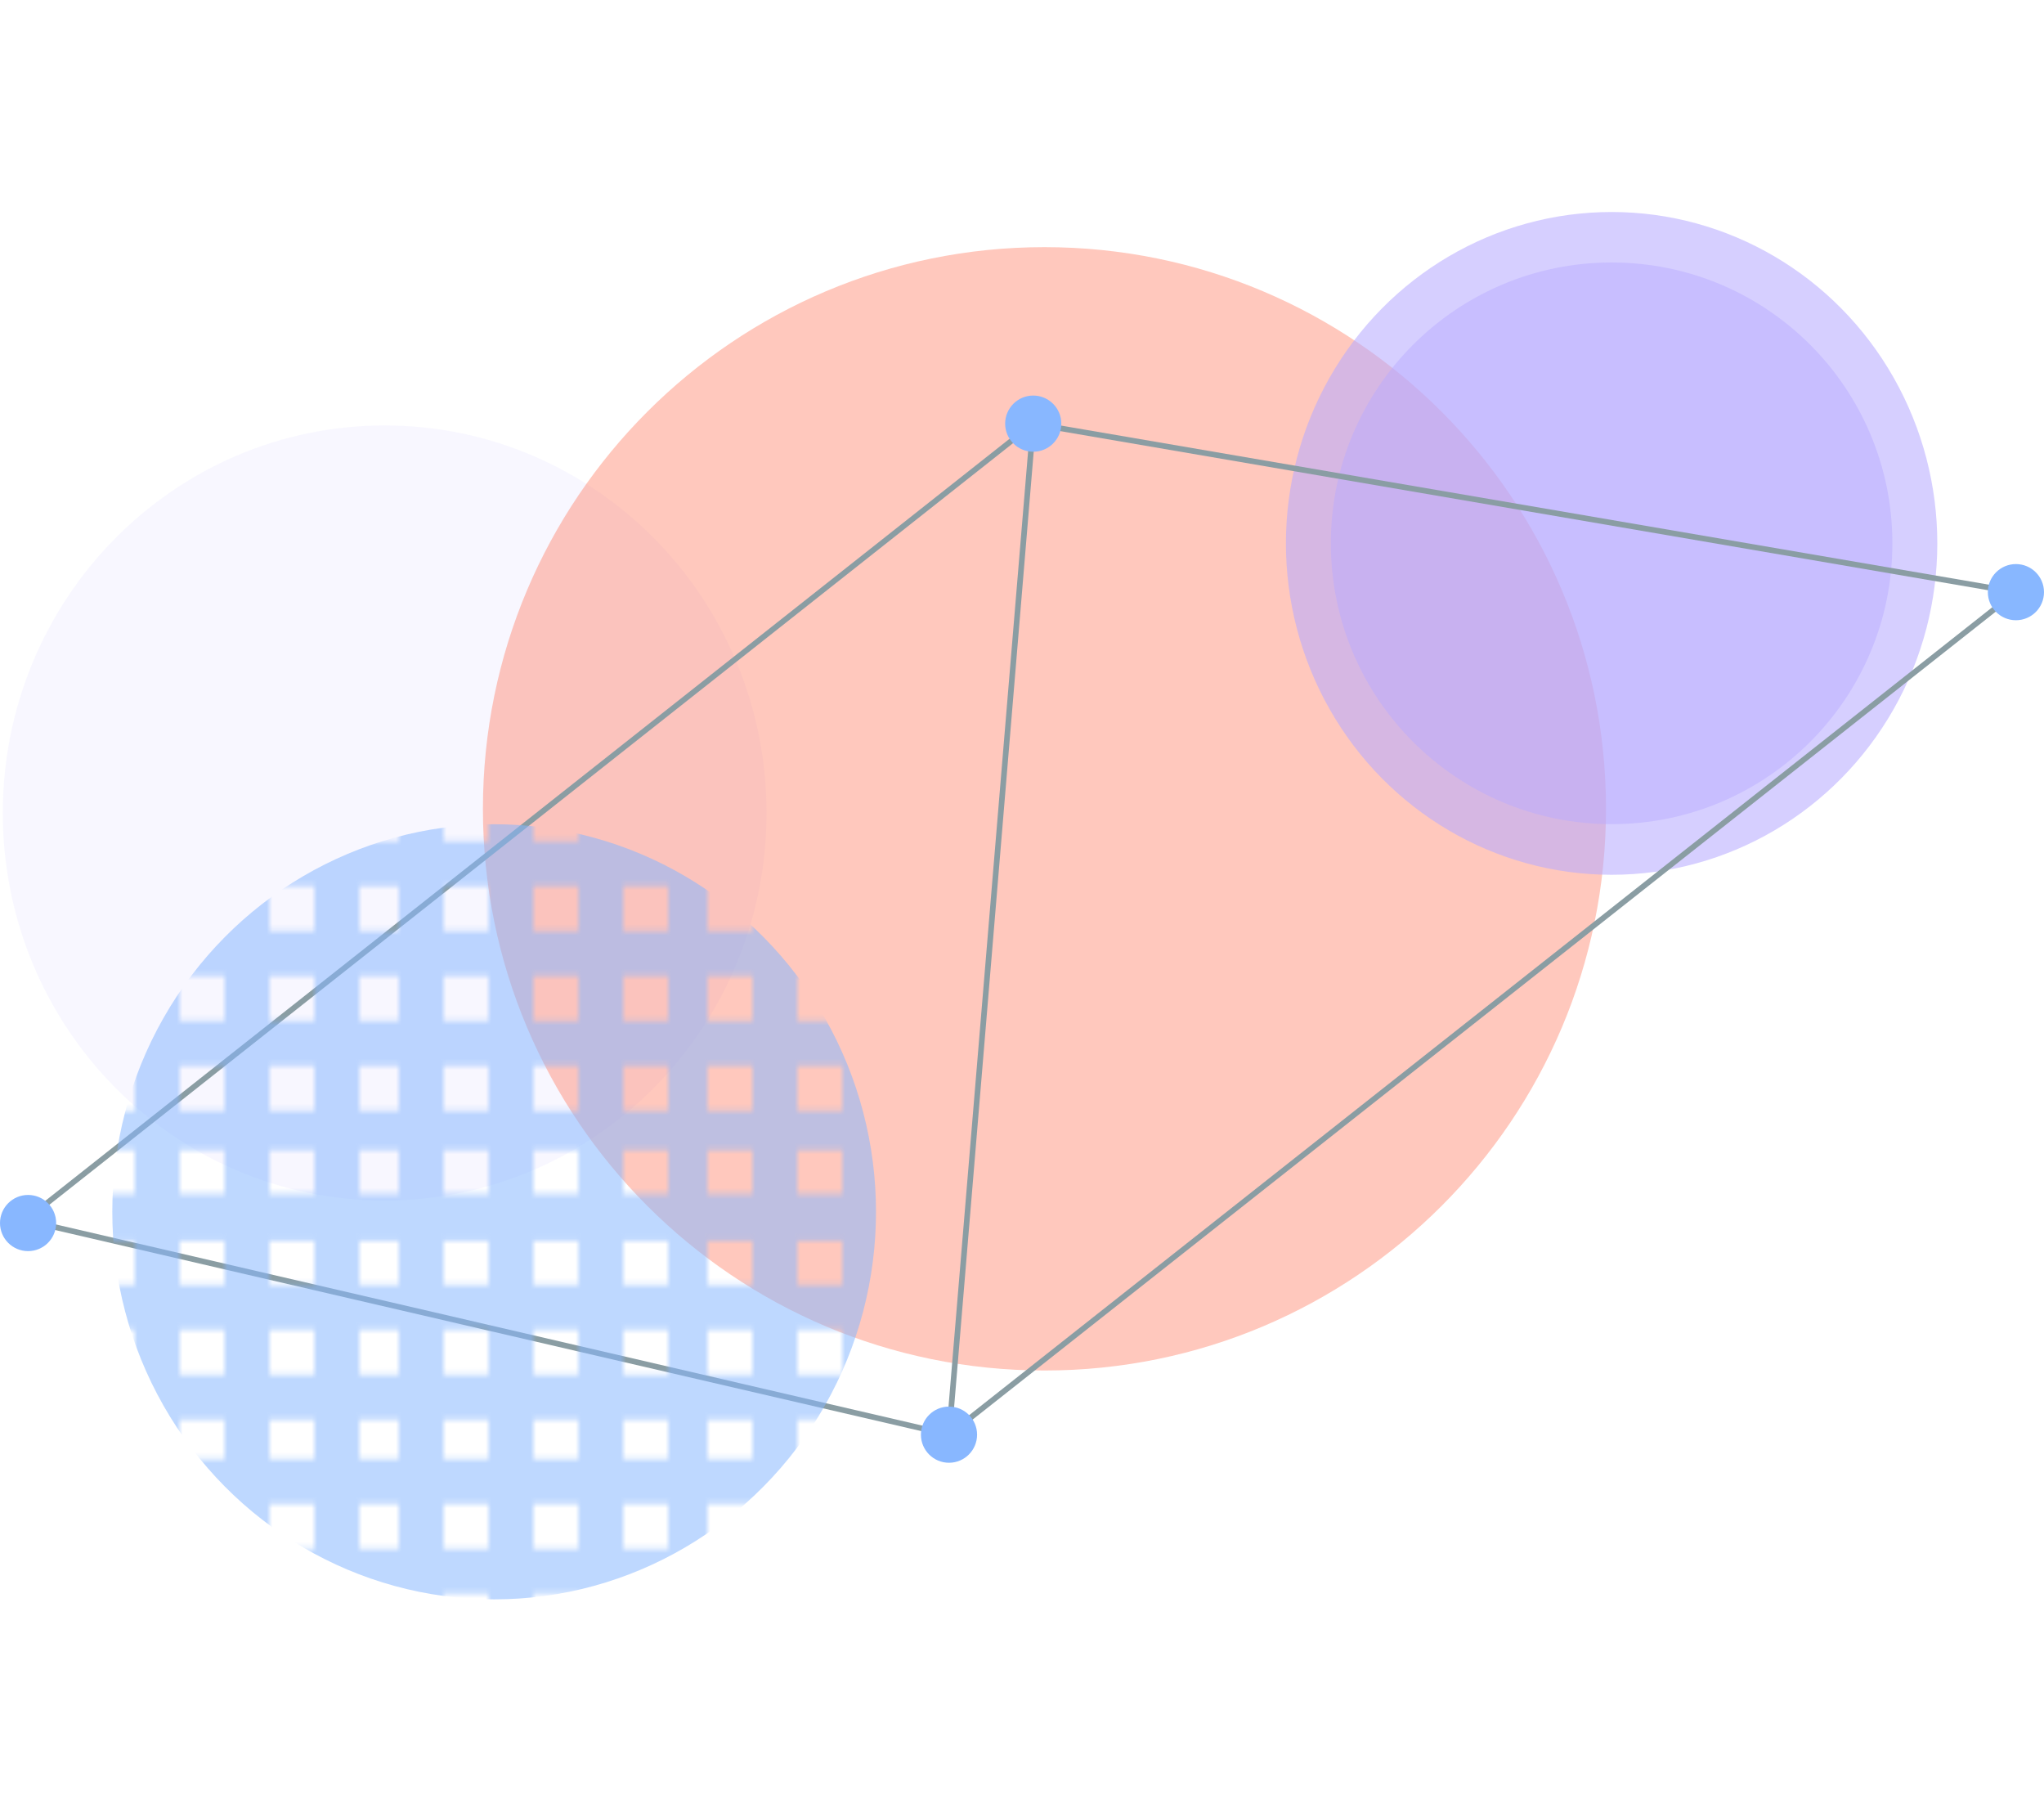 <svg width="364" height="322" viewBox="0 0 364 322" fill="none" xmlns="http://www.w3.org/2000/svg">
<path d="M68.5 75.744C30.945 75.744 0.5 106.636 0.5 144.744C0.5 182.851 30.945 213.744 68.5 213.744C106.055 213.744 136.5 182.851 136.5 144.744C136.5 106.636 106.055 75.744 68.5 75.744Z" fill="#B6AAFF" fill-opacity="0.09"/>
<path d="M186 44C130.772 44 86 88.772 86 144C86 199.228 130.772 244 186 244C241.228 244 286 199.228 286 144C286 88.772 241.228 44 186 44Z" fill="#FF6948" fill-opacity="0.36"/>
<ellipse rx="59" ry="58" transform="matrix(0 -1 -1 0 287 96.744)" fill="#B6AAFF" fill-opacity="0.57"/>
<circle r="50" transform="matrix(0 -1 -1 0 287 96.73)" fill="#B6AAFF" fill-opacity="0.46"/>
<path d="M168.999 255.424L184 75.424M168.999 255.424L4.5 217.244L184 75.424M168.999 255.424L359 105.424L184 75.424" stroke="#8A9DA3"/>
<circle cx="359" cy="105.424" r="5" transform="rotate(90 359 105.424)" fill="#88B7FF"/>
<circle cx="184" cy="75.424" r="5" transform="rotate(90 184 75.424)" fill="#88B7FF"/>
<circle cx="169" cy="255.424" r="5" transform="rotate(90 169 255.424)" fill="#88B7FF"/>
<circle cx="5" cy="217.744" r="5" transform="rotate(90 5 217.744)" fill="#88B7FF"/>
<mask id="mask0" mask-type="alpha" maskUnits="userSpaceOnUse" x="19" y="143" width="139" height="145">
<rect width="8" height="139" transform="matrix(0 -1 -1 0 158 252.73)" fill="#C4C4C4"/>
<path d="M158 236.73V228.73H19V236.73H158Z" fill="#C4C4C4"/>
<path d="M158 220.73V212.73H19V220.73H158Z" fill="#C4C4C4"/>
<rect width="8" height="139" transform="matrix(0 -1 -1 0 158 267.73)" fill="#C4C4C4"/>
<rect width="7" height="139" transform="matrix(0 -1 -1 0 158 204.73)" fill="#C4C4C4"/>
<path d="M158 189.73V181.73H19V189.73H158Z" fill="#C4C4C4"/>
<path d="M158 173.73V165.73H19V173.73H158Z" fill="#C4C4C4"/>
<path d="M158 157.73V149.73H19V157.73H158Z" fill="#C4C4C4"/>
<rect width="8" height="139" transform="matrix(0 -1 -1 0 158 220.73)" fill="#C4C4C4"/>
<rect width="8" height="139" transform="matrix(0 -1 -1 0 158 283.73)" fill="#C4C4C4"/>
<rect width="8" height="144" transform="matrix(1 0 0 -1 103 287.73)" fill="#C4C4C4"/>
<rect width="8" height="144" transform="matrix(1 0 0 -1 87 287.73)" fill="#C4C4C4"/>
<rect width="8" height="144" transform="matrix(1 0 0 -1 71 287.73)" fill="#C4C4C4"/>
<rect width="8" height="144" transform="matrix(1 0 0 -1 56 287.73)" fill="#C4C4C4"/>
<rect width="8" height="144" transform="matrix(1 0 0 -1 40 287.73)" fill="#C4C4C4"/>
<rect width="8" height="144" transform="matrix(1 0 0 -1 24 287.73)" fill="#C4C4C4"/>
<rect width="8" height="144" transform="matrix(1 0 0 -1 134 287.73)" fill="#C4C4C4"/>
<rect width="7" height="144" transform="matrix(1 0 0 -1 119 287.73)" fill="#C4C4C4"/>
<rect width="8" height="144" transform="matrix(1 0 0 -1 150 287.73)" fill="#C4C4C4"/>
</mask>
<g mask="url(#mask0)">
<ellipse rx="69" ry="68" transform="matrix(0 -1 -1 0 88 215.744)" fill="#88B7FF" fill-opacity="0.54"/>
</g>
</svg>
